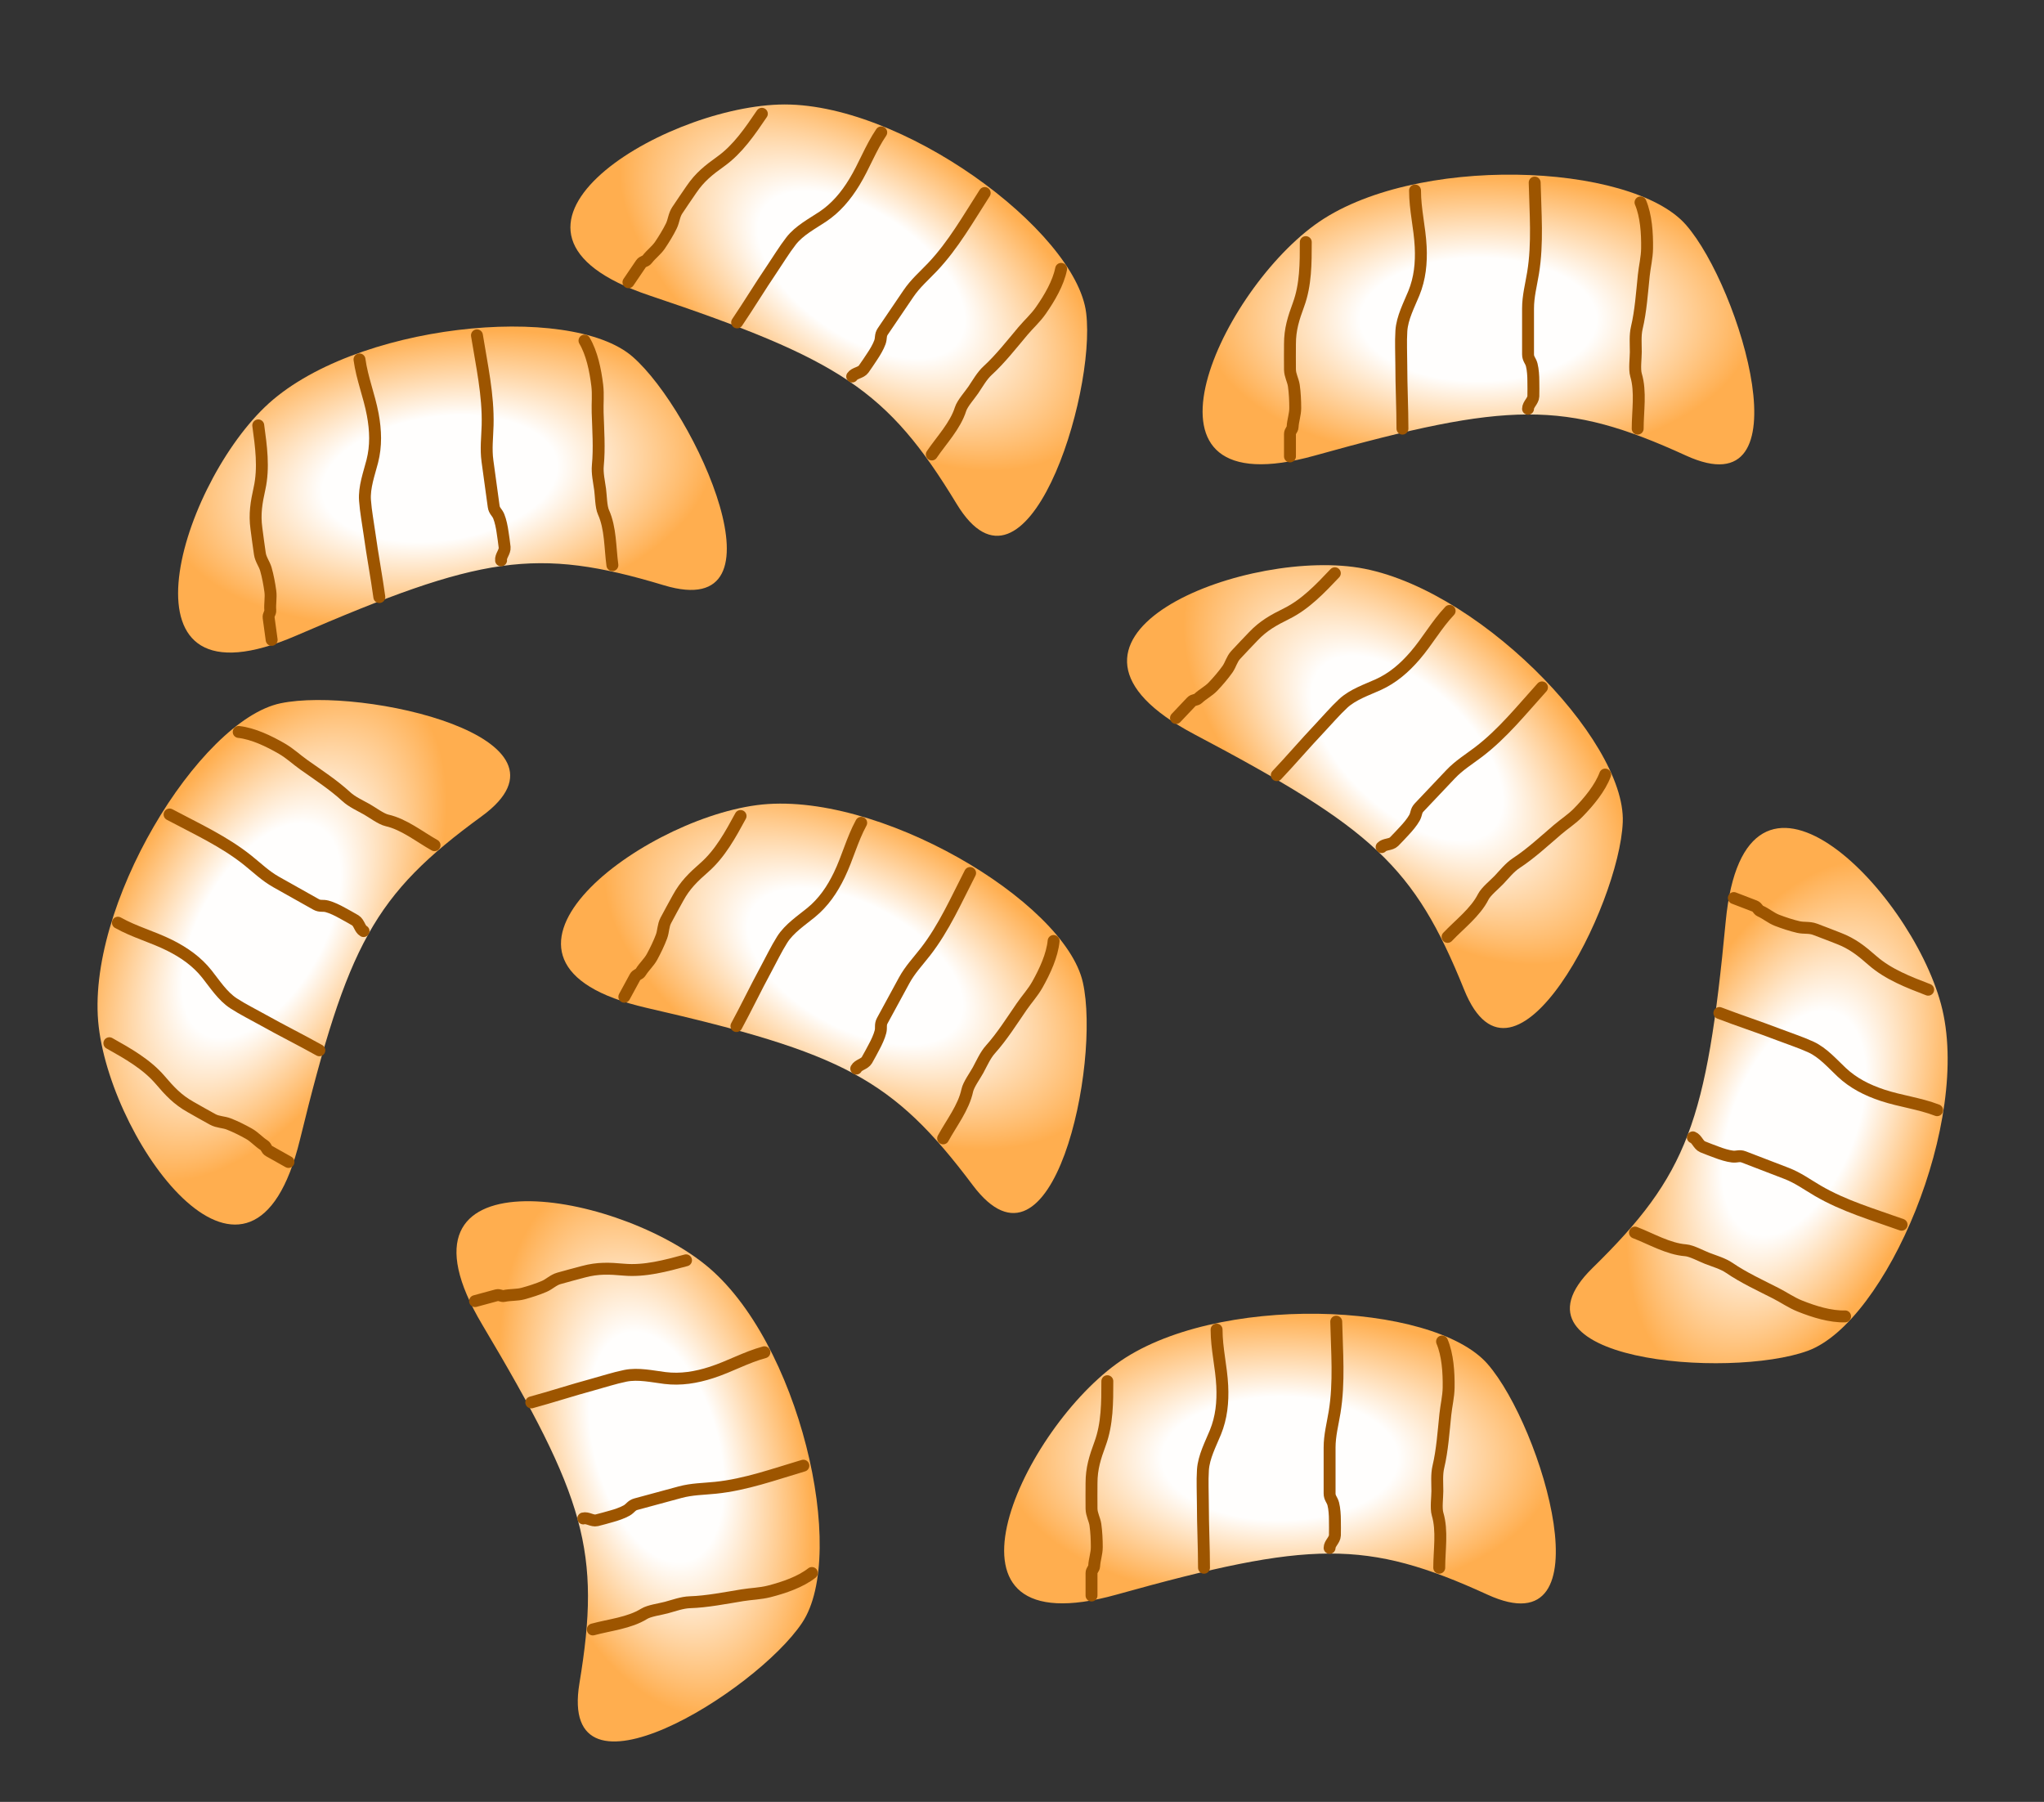 <svg width="515" height="454" viewBox="0 0 515 454" fill="none" xmlns="http://www.w3.org/2000/svg">
<rect x="0" y="0" width="515" height="454" fill="#333333" stroke="none"/>
<path d="M66.718 102.571C88.64 81.461 143.587 76.107 159.393 89.877C175.199 103.647 199.478 157.181 167.281 147.466C135.084 137.751 121.172 140.02 74.605 160.159C28.038 180.299 44.795 123.68 66.718 102.571Z" fill="url(#paint0_radial)"/>
<path d="M196.264 26.344C226.68 25.301 271.121 58.055 273.67 78.863C276.218 99.67 258.483 155.713 241.034 126.963C223.586 98.213 211.723 90.599 163.628 74.444C115.534 58.289 165.848 27.386 196.264 26.344Z" fill="url(#paint1_radial)"/>
<path d="M331.261 56.661C355.845 38.721 411.011 40.873 424.802 56.661C438.593 72.448 455.383 128.781 424.802 114.787C394.221 100.793 380.13 101.153 331.261 114.787C282.392 128.421 306.677 74.6 331.261 56.661Z" fill="url(#paint2_radial)"/>
<path d="M340.947 142.835C371.132 146.712 409.709 186.205 408.868 207.151C408.027 228.097 381.486 280.545 368.902 249.358C356.319 218.17 345.84 208.743 300.981 185.042C256.121 161.341 310.761 138.958 340.947 142.835Z" fill="url(#paint3_radial)"/>
<path d="M281.261 343.661C305.845 325.721 361.011 327.873 374.802 343.661C388.593 359.448 405.383 415.781 374.802 401.787C344.221 387.793 330.13 388.153 281.261 401.787C232.392 415.421 256.677 361.6 281.261 343.661Z" fill="url(#paint4_radial)"/>
<path d="M489.058 253.031C496.981 282.415 475.177 333.134 455.492 340.342C435.807 347.55 377.201 343.006 401.237 319.484C425.272 295.961 429.993 282.68 434.803 232.173C439.613 181.666 481.135 223.646 489.058 253.031Z" fill="url(#paint5_radial)"/>
<path d="M177.631 318.589C201.377 337.624 213.73 391.432 202.1 408.873C190.469 426.313 140.49 457.254 145.997 424.078C151.504 390.901 147.471 377.395 121.528 333.794C95.585 290.193 153.885 299.553 177.631 318.589Z" fill="url(#paint6_radial)"/>
<path d="M190.65 202.862C220.817 198.839 268.259 227.073 272.837 247.529C277.416 267.986 265.267 325.499 245.081 298.6C224.894 271.702 212.342 265.29 162.894 253.933C113.446 242.576 160.483 206.885 190.65 202.862Z" fill="url(#paint7_radial)"/>
<path d="M24.879 258.75C21.278 228.53 50.172 181.487 70.691 177.195C91.21 172.903 148.547 185.854 121.369 205.662C94.192 225.471 87.604 237.933 75.557 287.217C63.511 336.502 28.48 288.97 24.879 258.75Z" fill="url(#paint8_radial)"/>
<path d="M65.067 107.177C65.785 112.421 66.535 117.84 65.394 123.024C64.601 126.629 64.1 129.474 64.605 133.166C64.896 135.289 65.151 137.421 65.478 139.538C65.706 141.016 66.606 142.067 66.997 143.427C67.49 145.141 67.868 147.203 68.111 148.974C68.331 150.58 67.962 152.15 68.099 153.785C68.158 154.476 67.576 154.859 67.681 155.623C67.769 156.264 67.857 156.905 67.945 157.546C68.112 158.77 68.28 159.994 68.447 161.218" stroke="#9D5500" stroke-width="3" stroke-linecap="round" stroke-linejoin="round"/>
<path d="M191.957 28.665C188.985 33.045 185.92 37.577 181.605 40.669C178.605 42.82 176.33 44.601 174.238 47.684C173.035 49.457 171.8 51.213 170.627 53.006C169.809 54.258 169.776 55.642 169.157 56.914C168.377 58.519 167.28 60.305 166.277 61.784C165.367 63.125 164.043 64.046 163.052 65.354C162.633 65.907 161.945 65.803 161.512 66.441C161.149 66.977 160.785 67.512 160.422 68.047C159.729 69.07 159.035 70.092 158.342 71.114" stroke="#9D5500" stroke-width="3" stroke-linecap="round" stroke-linejoin="round"/>
<path d="M329 61C329 66.293 329.008 71.763 327.174 76.745C325.899 80.209 325.016 82.96 325.016 86.686C325.016 88.829 324.98 90.975 325.016 93.118C325.042 94.613 325.791 95.776 325.994 97.177C326.249 98.942 326.344 101.036 326.344 102.824C326.344 104.445 325.766 105.95 325.68 107.588C325.644 108.281 325.016 108.582 325.016 109.353C325.016 110 325.016 110.647 325.016 111.294C325.016 112.529 325.016 113.765 325.016 115" stroke="#9D5500" stroke-width="3" stroke-linecap="round" stroke-linejoin="round"/>
<path d="M336.321 144.431C332.682 148.275 328.926 152.252 324.17 154.609C320.862 156.248 318.33 157.638 315.768 160.344C314.294 161.899 312.792 163.433 311.346 165.014C310.336 166.117 310.08 167.477 309.265 168.633C308.236 170.091 306.865 171.676 305.636 172.974C304.522 174.152 303.067 174.847 301.878 175.977C301.375 176.456 300.713 176.243 300.183 176.802C299.738 177.272 299.293 177.742 298.848 178.212C297.999 179.109 297.149 180.006 296.3 180.903" stroke="#9D5500" stroke-width="3" stroke-linecap="round" stroke-linejoin="round"/>
<path d="M279 348C279 353.293 279.008 358.763 277.174 363.745C275.899 367.209 275.016 369.96 275.016 373.686C275.016 375.829 274.98 377.975 275.016 380.118C275.042 381.613 275.791 382.777 275.994 384.176C276.249 385.942 276.344 388.036 276.344 389.824C276.344 391.445 275.766 392.95 275.68 394.588C275.644 395.281 275.016 395.582 275.016 396.353C275.016 397 275.016 397.647 275.016 398.294C275.016 399.529 275.016 400.765 275.016 402" stroke="#9D5500" stroke-width="3" stroke-linecap="round" stroke-linejoin="round"/>
<path d="M485.819 249.364C480.878 247.464 475.77 245.508 471.778 242.009C469.002 239.576 466.751 237.765 463.273 236.428C461.273 235.659 459.283 234.855 457.27 234.12C455.865 233.607 454.51 233.889 453.131 233.576C451.391 233.181 449.402 232.518 447.734 231.877C446.221 231.295 445.023 230.215 443.525 229.547C442.891 229.265 442.835 228.571 442.116 228.294C441.512 228.062 440.908 227.83 440.304 227.598C439.151 227.154 437.998 226.711 436.845 226.268" stroke="#9D5500" stroke-width="3" stroke-linecap="round" stroke-linejoin="round"/>
<path d="M172.852 317.542C167.743 318.926 162.465 320.364 157.177 319.898C153.5 319.573 150.614 319.441 147.018 320.416C144.949 320.976 142.868 321.502 140.81 322.098C139.374 322.514 138.446 323.541 137.148 324.103C135.511 324.812 133.514 325.451 131.79 325.918C130.225 326.343 128.62 326.178 127.017 326.524C126.339 326.67 125.884 326.143 125.14 326.345C124.516 326.514 123.891 326.683 123.267 326.853C122.074 327.176 120.882 327.499 119.69 327.822" stroke="#9D5500" stroke-width="3" stroke-linecap="round" stroke-linejoin="round"/>
<path d="M186.592 205.595C184.064 210.245 181.459 215.055 177.469 218.557C174.694 220.992 172.605 222.987 170.826 226.261C169.803 228.144 168.745 230.012 167.755 231.912C167.063 233.238 167.166 234.618 166.675 235.945C166.057 237.618 165.14 239.503 164.287 241.074C163.512 242.498 162.285 243.545 161.428 244.943C161.065 245.535 160.37 245.499 160.002 246.176C159.693 246.745 159.384 247.313 159.075 247.882C158.485 248.967 157.895 250.053 157.305 251.138" stroke="#9D5500" stroke-width="3" stroke-linecap="round" stroke-linejoin="round"/>
<path d="M27.555 262.846C32.17 265.439 36.943 268.111 40.389 272.149C42.784 274.958 44.75 277.074 47.999 278.899C49.867 279.949 51.721 281.032 53.606 282.049C54.922 282.759 56.304 282.676 57.624 283.185C59.288 283.827 61.161 284.77 62.719 285.645C64.132 286.439 65.162 287.68 66.548 288.557C67.134 288.928 67.089 289.623 67.761 290C68.325 290.317 68.89 290.634 69.454 290.951C70.531 291.556 71.608 292.161 72.685 292.766" stroke="#9D5500" stroke-width="3" stroke-linecap="round" stroke-linejoin="round"/>
<path d="M90.575 90.561C91.23 95.346 93.02 99.647 93.91 104.409C94.669 108.475 94.787 112.364 93.8 116.23C93.027 119.254 91.725 122.754 91.964 126.071C92.169 128.907 92.732 131.796 93.118 134.616C93.837 139.861 94.885 145.393 95.576 150.437" stroke="#9D5500" stroke-width="3" stroke-linecap="round" stroke-linejoin="round"/>
<path d="M222.035 33.363C219.324 37.359 217.779 41.755 215.257 45.89C213.104 49.422 210.592 52.393 207.273 54.608C204.676 56.34 201.367 58.073 199.328 60.699C197.584 62.945 196.072 65.47 194.474 67.825C191.501 72.206 188.582 77.021 185.724 81.234" stroke="#9D5500" stroke-width="3" stroke-linecap="round" stroke-linejoin="round"/>
<path d="M356.528 48C356.528 52.829 357.717 57.333 357.952 62.172C358.153 66.304 357.743 70.172 356.239 73.868C355.063 76.76 353.298 80.051 353.085 83.369C352.903 86.207 353.069 89.146 353.069 91.992C353.069 97.286 353.357 102.909 353.357 108" stroke="#9D5500" stroke-width="3" stroke-linecap="round" stroke-linejoin="round"/>
<path d="M365.248 153.919C361.928 157.425 359.695 161.514 356.539 165.189C353.843 168.327 350.885 170.854 347.252 172.504C344.41 173.795 340.866 174.972 338.43 177.234C336.346 179.17 334.446 181.418 332.489 183.485C328.849 187.329 325.192 191.61 321.692 195.306" stroke="#9D5500" stroke-width="3" stroke-linecap="round" stroke-linejoin="round"/>
<path d="M306.528 335C306.528 339.829 307.717 344.333 307.952 349.172C308.153 353.304 307.743 357.172 306.239 360.868C305.063 363.76 303.298 367.051 303.085 370.369C302.903 373.207 303.069 376.146 303.069 378.992C303.069 384.286 303.357 389.909 303.357 395" stroke="#9D5500" stroke-width="3" stroke-linecap="round" stroke-linejoin="round"/>
<path d="M488.075 279.723C483.568 277.99 478.936 277.484 474.336 275.967C470.407 274.672 466.943 272.9 464.033 270.171C461.756 268.036 459.317 265.207 456.297 263.818C453.713 262.63 450.911 261.73 448.254 260.709C443.312 258.809 437.96 257.06 433.209 255.233" stroke="#9D5500" stroke-width="3" stroke-linecap="round" stroke-linejoin="round"/>
<path d="M192.6 340.71C187.939 341.973 183.902 344.3 179.294 345.792C175.358 347.067 171.517 347.683 167.557 347.199C164.458 346.82 160.82 345.977 157.561 346.64C154.775 347.206 151.982 348.135 149.235 348.88C144.125 350.265 138.773 352.014 133.859 353.345" stroke="#9D5500" stroke-width="3" stroke-linecap="round" stroke-linejoin="round"/>
<path d="M216.986 207.318C214.68 211.56 213.574 216.086 211.47 220.45C209.674 224.176 207.466 227.379 204.38 229.908C201.966 231.888 198.843 233.936 197.072 236.75C195.557 239.156 194.299 241.818 192.94 244.319C190.412 248.97 187.98 254.048 185.549 258.521" stroke="#9D5500" stroke-width="3" stroke-linecap="round" stroke-linejoin="round"/>
<path d="M29.703 232.479C33.913 234.844 38.423 236.013 42.756 238.177C46.457 240.026 49.629 242.279 52.115 245.399C54.06 247.841 56.065 250.992 58.854 252.802C61.239 254.351 63.882 255.645 66.364 257.039C70.98 259.632 76.024 262.135 80.462 264.628" stroke="#9D5500" stroke-width="3" stroke-linecap="round" stroke-linejoin="round"/>
<path d="M120.17 84.489C121.378 92.025 123.056 99.481 122.858 107.126C122.777 110.25 122.396 113.066 122.823 116.184C123.2 118.939 123.577 121.695 123.955 124.45C124.098 125.496 124.241 126.542 124.385 127.588C124.544 128.755 125.236 129.046 125.666 130.092C126.135 131.234 126.456 132.849 126.624 134.075C126.798 135.343 127.021 136.616 127.146 137.889C127.262 139.059 126.096 140.082 126.248 141.189" stroke="#9D5500" stroke-width="3" stroke-linecap="round" stroke-linejoin="round"/>
<path d="M248.103 48.633C243.964 55.045 240.226 61.711 234.968 67.265C232.82 69.534 230.653 71.372 228.886 73.977C227.325 76.278 225.763 78.58 224.202 80.881C223.609 81.755 223.017 82.628 222.424 83.502C221.763 84.476 222.082 85.156 221.703 86.22C221.288 87.384 220.447 88.799 219.752 89.823C219.033 90.883 218.349 91.978 217.591 93.009C216.895 93.956 215.343 93.937 214.716 94.862" stroke="#9D5500" stroke-width="3" stroke-linecap="round" stroke-linejoin="round"/>
<path d="M386.673 46C386.847 53.63 387.497 61.244 386.264 68.792C385.76 71.876 385 74.614 385 77.761C385 80.543 385 83.324 385 86.105C385 87.16 385 88.216 385 89.272C385 90.449 385.646 90.832 385.929 91.926C386.24 93.122 386.338 94.766 386.338 96.003C386.338 97.283 386.387 98.574 386.338 99.852C386.294 101.027 385 101.882 385 103" stroke="#9D5500" stroke-width="3" stroke-linecap="round" stroke-linejoin="round"/>
<path d="M388.513 173.194C383.393 178.853 378.63 184.83 372.544 189.463C370.058 191.355 367.624 192.821 365.46 195.106C363.547 197.126 361.635 199.145 359.723 201.164C358.997 201.931 358.271 202.697 357.546 203.464C356.736 204.319 356.941 205.041 356.395 206.03C355.798 207.112 354.74 208.373 353.889 209.272C353.009 210.201 352.157 211.172 351.242 212.067C350.403 212.889 348.875 212.621 348.106 213.432" stroke="#9D5500" stroke-width="3" stroke-linecap="round" stroke-linejoin="round"/>
<path d="M336.673 333C336.847 340.63 337.497 348.244 336.264 355.792C335.76 358.876 335 361.614 335 364.761C335 367.543 335 370.324 335 373.105C335 374.16 335 375.216 335 376.271C335 377.449 335.646 377.832 335.929 378.926C336.24 380.122 336.338 381.766 336.338 383.003C336.338 384.283 336.387 385.574 336.338 386.852C336.294 388.027 335 388.882 335 390" stroke="#9D5500" stroke-width="3" stroke-linecap="round" stroke-linejoin="round"/>
<path d="M479.125 308.578C471.941 306.003 464.6 303.877 457.997 300.018C455.3 298.441 453.017 296.749 450.079 295.619C447.483 294.621 444.887 293.623 442.291 292.625C441.306 292.247 440.321 291.868 439.336 291.489C438.236 291.066 437.647 291.532 436.524 291.404C435.296 291.265 433.727 290.767 432.572 290.323C431.377 289.863 430.155 289.445 428.979 288.942C427.899 288.479 427.564 286.964 426.521 286.563" stroke="#9D5500" stroke-width="3" stroke-linecap="round" stroke-linejoin="round"/>
<path d="M202.415 369.283C195.097 371.446 187.917 374.066 180.309 374.85C177.201 375.17 174.36 375.153 171.322 375.976C168.638 376.704 165.953 377.431 163.269 378.159C162.25 378.435 161.232 378.711 160.213 378.987C159.076 379.295 158.875 380.018 157.894 380.579C156.82 381.191 155.26 381.716 154.066 382.04C152.83 382.375 151.597 382.759 150.35 383.047C149.205 383.311 148.041 382.286 146.962 382.578" stroke="#9D5500" stroke-width="3" stroke-linecap="round" stroke-linejoin="round"/>
<path d="M244.427 219.956C240.937 226.742 237.872 233.743 233.184 239.786C231.269 242.255 229.293 244.297 227.79 247.063C226.462 249.506 225.134 251.95 223.806 254.394C223.302 255.321 222.798 256.248 222.294 257.176C221.732 258.211 222.116 258.855 221.843 259.952C221.545 261.151 220.846 262.642 220.256 263.729C219.644 264.854 219.07 266.011 218.417 267.112C217.818 268.122 216.272 268.256 215.738 269.238" stroke="#9D5500" stroke-width="3" stroke-linecap="round" stroke-linejoin="round"/>
<path d="M42.723 205.217C49.46 208.802 56.417 211.964 62.394 216.736C64.836 218.686 66.851 220.689 69.595 222.231C72.02 223.593 74.444 224.955 76.869 226.317C77.79 226.834 78.71 227.351 79.63 227.868C80.657 228.445 81.307 228.069 82.4 228.358C83.595 228.673 85.076 229.392 86.154 229.998C87.271 230.625 88.419 231.215 89.511 231.883C90.513 232.497 90.625 234.044 91.6 234.591" stroke="#9D5500" stroke-width="3" stroke-linecap="round" stroke-linejoin="round"/>
<path d="M147.266 85.825C149.125 88.958 150.01 93.225 150.483 97.104C150.762 99.397 150.506 101.635 150.58 103.917C150.722 108.335 151.049 112.956 150.63 117.267C150.441 119.203 150.937 121.352 151.207 123.324C151.416 124.85 151.424 127.683 152.044 129.049C153.87 133.066 153.705 138.07 154.297 142.394" stroke="#9D5500" stroke-width="3" stroke-linecap="round" stroke-linejoin="round"/>
<path d="M267.36 67.741C266.648 71.314 264.454 75.079 262.212 78.28C260.887 80.172 259.2 81.666 257.729 83.411C254.881 86.792 252.036 90.447 248.841 93.373C247.407 94.687 246.339 96.616 245.221 98.263C244.357 99.537 242.468 101.65 242.016 103.081C240.689 107.288 237.22 110.899 234.77 114.511" stroke="#9D5500" stroke-width="3" stroke-linecap="round" stroke-linejoin="round"/>
<path d="M413.337 51C414.753 54.357 415.051 58.704 414.993 62.611C414.959 64.921 414.402 67.104 414.165 69.374C413.706 73.771 413.404 78.394 412.403 82.608C411.954 84.501 412.153 86.696 412.153 88.687C412.153 90.227 411.776 93.036 412.206 94.473C413.469 98.7 412.626 103.635 412.626 108" stroke="#9D5500" stroke-width="3" stroke-linecap="round" stroke-linejoin="round"/>
<path d="M404.435 195.157C403.156 198.569 400.384 201.93 397.655 204.728C396.042 206.381 394.136 207.583 392.403 209.069C389.047 211.946 385.649 215.095 382.025 217.467C380.397 218.532 379.032 220.264 377.663 221.709C376.605 222.827 374.4 224.607 373.723 225.947C371.735 229.885 367.729 232.889 364.728 236.058" stroke="#9D5500" stroke-width="3" stroke-linecap="round" stroke-linejoin="round"/>
<path d="M363.337 338C364.753 341.357 365.051 345.704 364.993 349.611C364.959 351.921 364.402 354.104 364.165 356.374C363.706 360.771 363.404 365.394 362.403 369.608C361.954 371.501 362.153 373.696 362.153 375.687C362.153 377.227 361.776 380.036 362.206 381.473C363.469 385.7 362.626 390.635 362.626 395" stroke="#9D5500" stroke-width="3" stroke-linecap="round" stroke-linejoin="round"/>
<path d="M464.89 331.671C461.248 331.789 457.084 330.507 453.457 329.051C451.314 328.191 449.476 326.887 447.442 325.851C443.502 323.845 439.296 321.904 435.722 319.458C434.116 318.359 431.995 317.758 430.137 317.043C428.7 316.491 426.214 315.131 424.717 315.016C420.319 314.679 416.014 312.121 411.941 310.555" stroke="#9D5500" stroke-width="3" stroke-linecap="round" stroke-linejoin="round"/>
<path d="M204.564 396.326C201.695 398.571 197.577 399.996 193.791 400.962C191.552 401.533 189.299 401.567 187.046 401.932C182.682 402.639 178.142 403.556 173.812 403.693C171.868 403.754 169.801 404.521 167.879 405.042C166.393 405.445 163.584 405.815 162.309 406.606C158.559 408.932 153.575 409.409 149.363 410.551" stroke="#9D5500" stroke-width="3" stroke-linecap="round" stroke-linejoin="round"/>
<path d="M265.467 237.081C265.109 240.707 263.295 244.668 261.378 248.074C260.245 250.087 258.713 251.739 257.42 253.621C254.918 257.265 252.445 261.182 249.553 264.407C248.254 265.855 247.381 267.879 246.431 269.629C245.695 270.982 244.023 273.269 243.714 274.737C242.806 279.055 239.708 282.989 237.624 286.823" stroke="#9D5500" stroke-width="3" stroke-linecap="round" stroke-linejoin="round"/>
<path d="M60.14 184.419C63.761 184.828 67.697 186.697 71.075 188.661C73.072 189.822 74.703 191.377 76.566 192.696C80.175 195.249 84.057 197.777 87.241 200.713C88.671 202.032 90.683 202.933 92.419 203.908C93.761 204.662 96.025 206.367 97.489 206.696C101.793 207.664 105.684 210.816 109.489 212.954" stroke="#9D5500" stroke-width="3" stroke-linecap="round" stroke-linejoin="round"/>
<defs>
<radialGradient id="paint0_radial" cx="0" cy="0" r="1" gradientUnits="userSpaceOnUse" gradientTransform="translate(110.81 120.593) rotate(82.201) scale(36.5 69.5)">
<stop offset="0.427" stop-color="#FFFEFD"/>
<stop offset="1" stop-color="#FFAE4F"/>
</radialGradient>
<radialGradient id="paint1_radial" cx="0" cy="0" r="1" gradientUnits="userSpaceOnUse" gradientTransform="translate(217.005 69.225) rotate(124.156) scale(36.5 69.5)">
<stop offset="0.427" stop-color="#FFFEFD"/>
<stop offset="1" stop-color="#FFAE4F"/>
</radialGradient>
<radialGradient id="paint2_radial" cx="0" cy="0" r="1" gradientUnits="userSpaceOnUse" gradientTransform="translate(372.5 80.5) rotate(90) scale(36.5 69.5)">
<stop offset="0.427" stop-color="#FFFEFD"/>
<stop offset="1" stop-color="#FFAE4F"/>
</radialGradient>
<radialGradient id="paint3_radial" cx="0" cy="0" r="1" gradientUnits="userSpaceOnUse" gradientTransform="translate(354.5 188.5) rotate(133.438) scale(36.5 69.5)">
<stop offset="0.427" stop-color="#FFFEFD"/>
<stop offset="1" stop-color="#FFAE4F"/>
</radialGradient>
<radialGradient id="paint4_radial" cx="0" cy="0" r="1" gradientUnits="userSpaceOnUse" gradientTransform="translate(322.5 367.5) rotate(90) scale(36.5 69.5)">
<stop offset="0.427" stop-color="#FFFEFD"/>
<stop offset="1" stop-color="#FFAE4F"/>
</radialGradient>
<radialGradient id="paint5_radial" cx="0" cy="0" r="1" gradientUnits="userSpaceOnUse" gradientTransform="translate(452.008 282.969) rotate(-158.971) scale(36.5 69.5)">
<stop offset="0.427" stop-color="#FFFEFD"/>
<stop offset="1" stop-color="#FFAE4F"/>
</radialGradient>
<radialGradient id="paint6_radial" cx="0" cy="0" r="1" gradientUnits="userSpaceOnUse" gradientTransform="translate(165.409 364.628) rotate(164.836) scale(36.5 69.5)">
<stop offset="0.427" stop-color="#FFFEFD"/>
<stop offset="1" stop-color="#FFAE4F"/>
</radialGradient>
<radialGradient id="paint7_radial" cx="0" cy="0" r="1" gradientUnits="userSpaceOnUse" gradientTransform="translate(215.5 243.5) rotate(118.524) scale(36.5 69.5)">
<stop offset="0.427" stop-color="#FFFEFD"/>
<stop offset="1" stop-color="#FFAE4F"/>
</radialGradient>
<radialGradient id="paint8_radial" cx="0" cy="0" r="1" gradientUnits="userSpaceOnUse" gradientTransform="translate(65.861 234.47) rotate(29.324) scale(36.5 69.5)">
<stop offset="0.427" stop-color="#FFFEFD"/>
<stop offset="1" stop-color="#FFAE4F"/>
</radialGradient>
</defs>
</svg>

